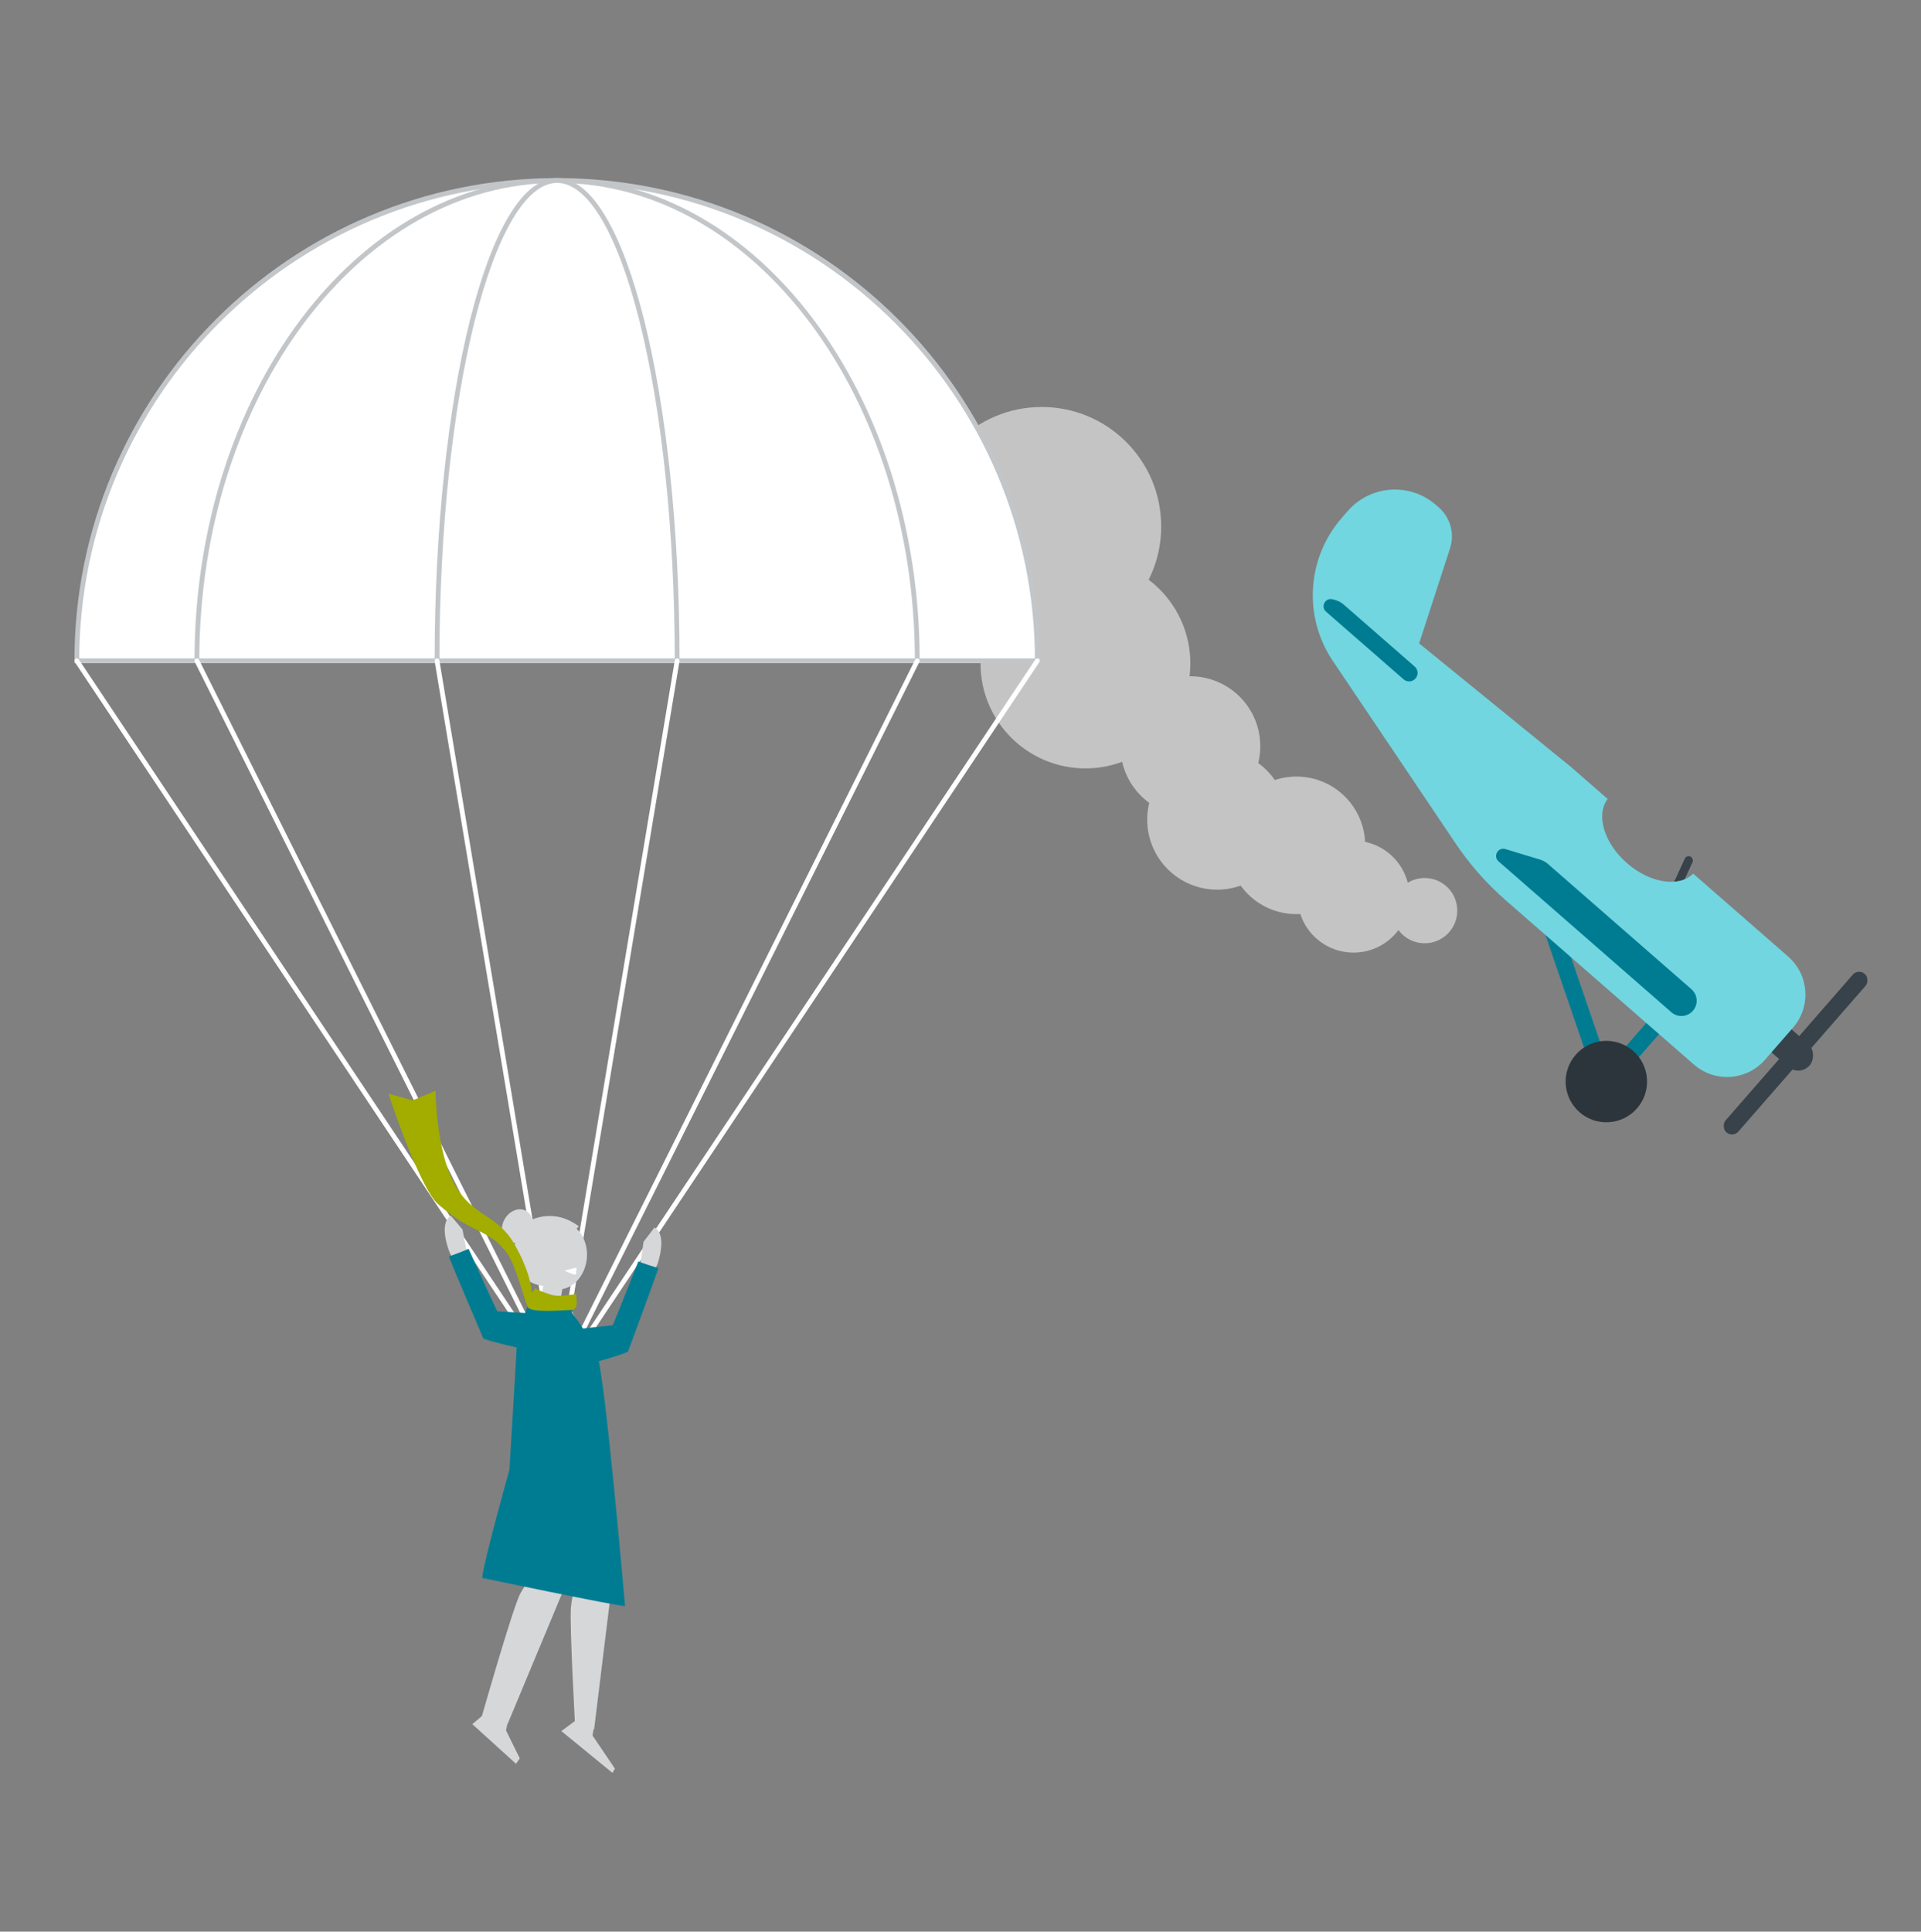 <svg width="185" height="186" viewBox="0 0 185 186" fill="none" xmlns="http://www.w3.org/2000/svg">
    <rect x="0" y="0" width="185" height="186" fill="#808080" stroke="none"/>
    <g clip-path="url(#clip0_7967_70316)">
        <rect x="159.132" y="97.826" width="1.634" height="5.554" transform="rotate(41.118 159.132 97.826)" fill="#007C92"/>
        <rect x="178.966" y="93.239" width="1.634" height="20.256" rx="0.817" transform="rotate(41.118 178.966 93.239)" fill="#37424A"/>
        <rect width="0.817" height="3.921" rx="0.408" transform="matrix(0.908 0.419 -0.419 0.908 162.426 82.31)" fill="#37424A"/>
        <rect x="171.303" y="98.043" width="5.228" height="2.94" rx="1.47" transform="rotate(41.118 171.303 98.043)" fill="#37424A"/>
        <rect width="1.634" height="16.826" transform="matrix(0.946 -0.324 0.324 0.946 148.215 88.223)" fill="#007C92"/>
        <ellipse cx="154.698" cy="104.147" rx="3.921" ry="3.921" transform="rotate(41.118 154.698 104.147)" fill="#2C353B"/>
        <path fill-rule="evenodd" clip-rule="evenodd" d="M154.824 76.935L151.312 73.87L136.668 61.954L139.647 52.794C140.106 51.385 139.679 49.837 138.562 48.862L138.287 48.623C135.786 46.439 131.988 46.697 129.804 49.198L129.222 49.865C125.847 53.732 125.492 59.384 128.357 63.642L140.185 81.223C141.546 83.245 143.164 85.08 145 86.683L163.128 102.507C165.149 104.271 168.217 104.063 169.98 102.042L172.671 98.96C174.435 96.94 174.226 93.872 172.206 92.108L163.061 84.125C161.708 85.478 158.901 85.047 156.686 83.115C154.472 81.182 153.666 78.459 154.824 76.935Z" fill="#71D6E0"/>
        <path d="M148.313 82.771C148.595 82.857 148.856 83.001 149.077 83.195L162.894 95.256C163.506 95.79 163.569 96.718 163.035 97.33C162.501 97.942 161.572 98.005 160.96 97.471L144.32 82.945C143.756 82.453 144.262 81.541 144.977 81.758L148.313 82.771Z" fill="#007C92"/>
        <path d="M128.575 57.772C128.88 57.854 129.163 58.005 129.401 58.213L136.24 64.183C136.58 64.479 136.615 64.995 136.318 65.335C136.022 65.675 135.506 65.71 135.166 65.413L127.706 58.901C127.151 58.417 127.632 57.517 128.343 57.709L128.575 57.772Z" fill="#007C92"/>
        <ellipse cx="137.199" cy="87.687" rx="3.143" ry="3.143" fill="#C4C4C4"/>
        <ellipse cx="130.351" cy="86.34" rx="5.389" ry="5.389" fill="#C4C4C4"/>
        <ellipse cx="124.85" cy="81.4" rx="6.624" ry="6.624" fill="#C4C4C4"/>
        <ellipse cx="117.217" cy="78.93" rx="6.736" ry="6.736" fill="#C4C4C4"/>
        <ellipse cx="114.634" cy="71.858" rx="6.736" ry="6.736" fill="#C4C4C4"/>
        <ellipse cx="104.531" cy="63.887" rx="10.104" ry="10.104" fill="#C4C4C4"/>
        <ellipse cx="100.321" cy="50.696" rx="11.507" ry="11.507" fill="#C4C4C4"/>
        <path d="M99.784 63.516H7.516C7.578 38.09 28.209 17.497 53.65 17.497C79.091 17.497 99.722 38.09 99.784 63.516Z" fill="white" stroke="#C3C6C9" stroke-width="0.231"/>
        <path d="M53.65 17.381C28.107 17.381 7.4 38.088 7.4 63.631H99.9C99.9 38.088 79.193 17.381 53.65 17.381Z" fill="white" stroke="#C3C6C9" stroke-width="0.463"/>
        <path d="M53.65 17.381C34.493 17.381 18.962 38.088 18.962 63.631H88.338C88.338 38.088 72.807 17.381 53.65 17.381Z" fill="white" stroke="#C3C6C9" stroke-width="0.463"/>
        <path d="M53.65 17.381C47.264 17.381 42.087 38.088 42.087 63.631H65.212C65.212 38.088 60.036 17.381 53.65 17.381Z" fill="white" stroke="#C3C6C9" stroke-width="0.463"/>
        <path d="M7.4 63.631L53.65 133.006L99.9 63.631" stroke="white" stroke-width="0.463" stroke-linecap="round" stroke-linejoin="round"/>
        <path d="M18.962 63.631L53.65 133.006L88.338 63.631" stroke="white" stroke-width="0.463" stroke-linecap="round" stroke-linejoin="round"/>
        <path d="M42.087 63.631L53.65 133.006L65.212 63.631" stroke="white" stroke-width="0.463" stroke-linecap="round" stroke-linejoin="round"/>
        <path d="M48.956 165.537L48.731 166.626L50.059 169.321L49.692 169.837L45.486 166.023L47.57 164.26L48.956 165.537Z" fill="#D5D7D9"/>
        <path d="M53.984 125.111L52.135 125.004L52.572 122.125L54.475 122.301L53.984 125.111Z" fill="#D5D7D9"/>
        <path d="M52.027 125.027C52.027 125.027 50.67 125.173 50.486 127.493C50.447 127.953 50.716 132.057 50.716 132.057L50.14 138.566L54.689 138.75L56.369 132.34L56.776 131.957C57.32 131.444 57.443 130.633 57.09 129.974L54.444 125.112L52.027 125.027Z" fill="#D5D7D9"/>
        <path d="M56.515 121.174C56.681 119.389 55.622 117.831 54.15 117.695C52.677 117.559 51.35 118.896 51.184 120.681C51.019 122.467 52.078 124.024 53.55 124.16C55.022 124.297 56.35 122.959 56.515 121.174Z" fill="#D5D7D9"/>
        <path d="M50.975 118.772C51.466 117.975 51.34 117.009 50.694 116.612C50.048 116.215 49.126 116.539 48.636 117.335C48.145 118.131 48.271 119.098 48.917 119.495C49.563 119.892 50.485 119.568 50.975 118.772Z" fill="#D5D7D9"/>
        <path d="M48.89 165.995L46.19 166.018C46.19 166.018 49.397 154.693 50.133 153.398C50.816 152.204 51.56 151.247 51.56 151.247L49.811 142.793L55.61 149.884L48.89 165.995Z" fill="#D5D7D9"/>
        <path d="M50.846 137.662L50.432 138.037C49.389 139.446 49.105 141.277 49.688 142.931L55.694 151.951C55.694 151.951 55.134 153.107 54.981 154.785C54.835 156.37 55.403 166.524 55.403 166.524L57.213 166.539L58.985 152.112L54.705 137.295L50.846 137.662Z" fill="#D5D7D9"/>
        <path d="M57.227 166.016L57.064 167.116L59.219 170.307L58.984 170.718L54.062 166.69L56.153 165.138L57.227 166.016Z" fill="#D5D7D9"/>
        <path d="M52.611 123.825C52.611 123.825 48.637 124.078 49.765 118.289C49.765 118.289 52.603 115.739 55.74 118.082C55.74 118.082 54.045 119.981 53.347 120.563C53.347 120.563 51.728 120.525 52.787 121.918L52.611 123.825Z" fill="#D5D7D9"/>
        <path d="M55.418 124.744L55.057 126.383C55.057 126.383 56.73 128.512 57.497 130.426C58.264 132.34 60.196 154.653 60.196 154.653C59.375 154.653 46.437 151.939 46.437 151.939C46.506 150.622 49.059 141.529 49.059 141.529L49.565 133.137L49.826 128.512C49.987 128.297 50.654 126.207 50.654 126.207L51.414 124.177C53.147 125.632 55.418 124.744 55.418 124.744Z" fill="#007C92"/>
        <path d="M49.553 119.822C50.906 122.195 51.217 123.863 51.183 124.482L51.578 124.038C51.586 124.125 52.271 124.431 53.09 124.674C53.997 124.943 55.326 124.569 55.509 124.641C55.46 125.085 55.833 126.149 54.904 126.149C54.148 126.149 51.105 126.456 50.822 125.848C50.428 124.985 49.678 121.826 48.835 120.678C47.09 118.298 45.479 118.873 42.17 115.934C40.7 114.628 38.272 107.973 37.419 105.321L39.751 105.96L41.944 105.027C41.96 106.997 42.355 111.568 43.807 114.101C45.622 117.266 47.861 116.857 49.553 119.822Z" fill="#A2AD00"/>
        <path d="M63.308 121.749C63.308 121.749 64.326 118.932 63.035 118.194L61.974 119.574L61.555 122.617L62.472 123.497L63.308 121.749Z" fill="#D5D7D9"/>
        <path d="M60.478 130.152C59.686 130.559 56.479 131.401 56.479 131.401L54.993 128.079C55.456 127.98 59.005 127.612 59.005 127.612C59.188 127.246 61.482 121.457 61.482 121.457C61.654 121.571 63.402 122.111 63.402 122.111C63.164 122.934 60.478 130.152 60.478 130.152Z" fill="#007C92"/>
        <path d="M43.312 120.625C43.312 120.625 42.16 117.861 43.414 117.061L44.54 118.388L45.105 121.407L44.231 122.331L43.312 120.625Z" fill="#D5D7D9"/>
        <path d="M46.543 128.882C47.353 129.249 50.596 129.934 50.596 129.934L51.921 126.544C51.454 126.467 47.892 126.272 47.892 126.272C47.691 125.915 45.122 120.245 45.122 120.245C44.955 120.367 43.235 120.991 43.235 120.991C43.513 121.802 46.543 128.882 46.543 128.882Z" fill="#007C92"/>
        <path d="M54.359 122.355L55.464 122.056C55.464 122.056 55.61 122.248 55.449 122.424C55.295 122.6 54.359 122.355 54.359 122.355Z" fill="white"/>
        <path d="M54.367 122.355C54.367 122.355 55.127 122.707 55.341 122.745C55.341 122.745 55.625 122.653 55.449 122.424L54.367 122.355Z" fill="white"/>
    </g>
    <defs>
        <clipPath id="clip0_7967_70316">
            <rect width="185" height="185" fill="white" transform="translate(0 0.5)"/>
        </clipPath>
    </defs>
</svg>
